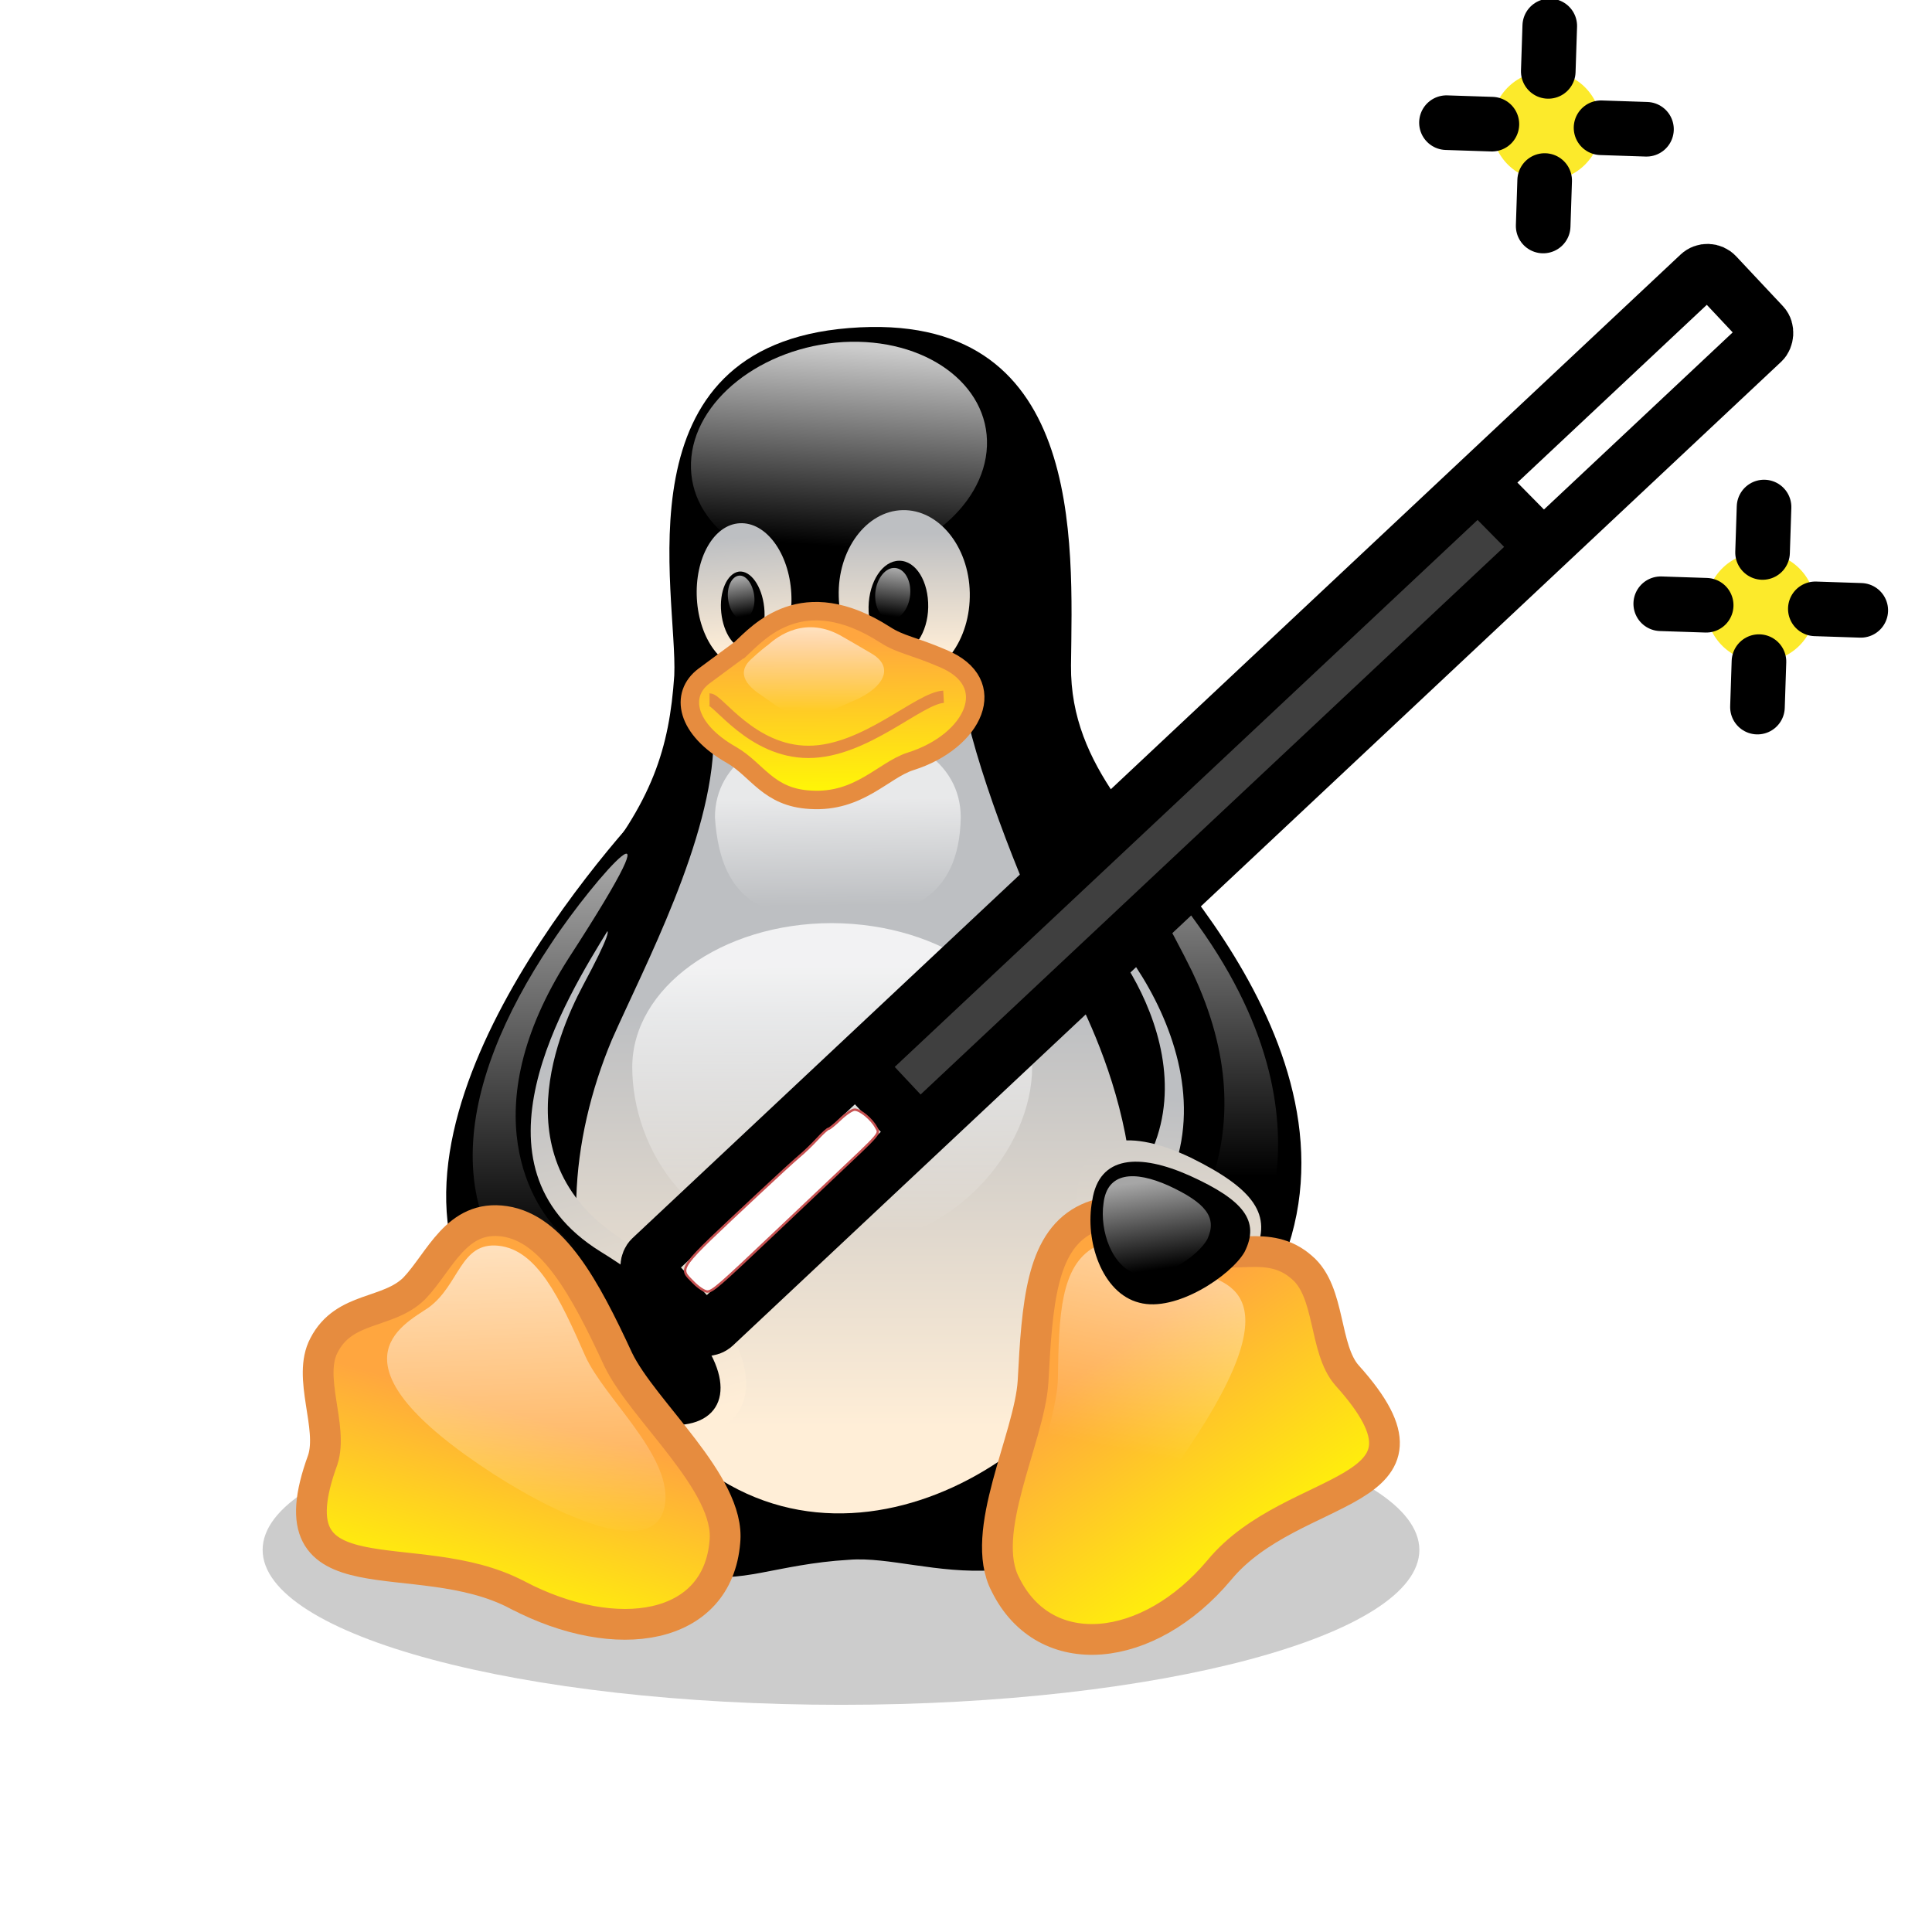 <?xml version="1.0" encoding="UTF-8" standalone="no"?>
<!-- Created with Inkscape (http://www.inkscape.org/) -->

<svg
   width="512"
   height="512"
   viewBox="0 0 512 512"
   version="1.1"
   id="svg1"
   xml:space="preserve"
   xmlns:inkscape="http://www.inkscape.org/namespaces/inkscape"
   xmlns:sodipodi="http://sodipodi.sourceforge.net/DTD/sodipodi-0.dtd"
   xmlns="http://www.w3.org/2000/svg"
   xmlns:svg="http://www.w3.org/2000/svg"><sodipodi:namedview
     id="namedview1"
     pagecolor="#ffffff"
     bordercolor="#999999"
     borderopacity="1"
     inkscape:showpageshadow="2"
     inkscape:pageopacity="0"
     inkscape:pagecheckerboard="0"
     inkscape:deskcolor="#d1d1d1"
     inkscape:document-units="px"><inkscape:page
       x="0"
       y="0"
       width="512"
       height="512"
       id="page2"
       margin="0"
       bleed="0" /></sodipodi:namedview><defs
     id="defs1"><filter
       x="-0.066"
       y="-0.248"
       width="1.133"
       height="1.495"
       filterUnits="objectBoundingBox"
       id="filter-1"><feOffset
         dx="0"
         dy="0"
         in="SourceAlpha"
         result="shadowOffsetOuter1"
         id="feOffset1" /><feGaussianBlur
         stdDeviation="6.5"
         in="shadowOffsetOuter1"
         result="shadowBlurOuter1"
         id="feGaussianBlur1" /></filter><linearGradient
       x1="289.776"
       y1="138.692"
       x2="291.194"
       y2="96.788"
       id="linearGradient-2"
       gradientTransform="scale(0.616,1.624)"
       gradientUnits="userSpaceOnUse"><stop
         stop-color="#FFEED7"
         offset="0%"
         id="stop1" /><stop
         stop-color="#BDBFC2"
         offset="100%"
         id="stop2" /></linearGradient><linearGradient
       x1="104.509"
       y1="5.663"
       x2="100.189"
       y2="51.919"
       id="linearGradient-3"
       gradientTransform="scale(1.147,0.872)"
       gradientUnits="userSpaceOnUse"><stop
         stop-color="#FFFFFF"
         stop-opacity="0.8"
         offset="0%"
         id="stop3" /><stop
         stop-color="#FFFFFF"
         stop-opacity="0"
         offset="100%"
         id="stop4" /></linearGradient><linearGradient
       x1="121.747"
       y1="53.925"
       x2="120.813"
       y2="35.183"
       id="linearGradient-4"
       gradientTransform="scale(0.807,1.239)"
       gradientUnits="userSpaceOnUse"><stop
         stop-color="#FFEED7"
         offset="0%"
         id="stop5" /><stop
         stop-color="#BDBFC2"
         offset="100%"
         id="stop6" /></linearGradient><linearGradient
       x1="148.083"
       y1="59.381"
       x2="148.083"
       y2="37.696"
       id="linearGradient-5"
       gradientTransform="scale(0.881,1.135)"
       gradientUnits="userSpaceOnUse"><stop
         stop-color="#FFEED7"
         offset="0%"
         id="stop7" /><stop
         stop-color="#BDBFC2"
         offset="100%"
         id="stop8" /></linearGradient><linearGradient
       x1="155.589"
       y1="41.362"
       x2="154.901"
       y2="49.22"
       id="linearGradient-6"
       gradientTransform="scale(0.825,1.212)"
       gradientUnits="userSpaceOnUse"><stop
         stop-color="#FFFFFF"
         stop-opacity="0.65"
         offset="0%"
         id="stop9" /><stop
         stop-color="#FFFFFF"
         stop-opacity="0"
         offset="100%"
         id="stop10" /></linearGradient><linearGradient
       x1="123.984"
       y1="40.585"
       x2="124.622"
       y2="46.678"
       id="linearGradient-7"
       gradientTransform="scale(0.783,1.278)"
       gradientUnits="userSpaceOnUse"><stop
         stop-color="#FFFFFF"
         stop-opacity="0.65"
         offset="0%"
         id="stop11" /><stop
         stop-color="#FFFFFF"
         stop-opacity="0"
         offset="100%"
         id="stop12" /></linearGradient><linearGradient
       x1="148.015"
       y1="182.555"
       x2="148.015"
       y2="114.048"
       id="linearGradient-8"
       gradientTransform="scale(0.813,1.23)"
       gradientUnits="userSpaceOnUse"><stop
         stop-color="#FFEED7"
         offset="0%"
         id="stop13" /><stop
         stop-color="#BDBFC2"
         offset="100%"
         id="stop14" /></linearGradient><linearGradient
       x1="108.99"
       y1="156.393"
       x2="101.375"
       y2="102.297"
       id="linearGradient-9"
       gradientTransform="scale(0.693,1.444)"
       gradientUnits="userSpaceOnUse"><stop
         stop-color="#FFEED7"
         offset="0%"
         id="stop15" /><stop
         stop-color="#BDBFC2"
         offset="100%"
         id="stop16" /></linearGradient><linearGradient
       x1="104.4"
       y1="144.859"
       x2="104.694"
       y2="204.601"
       id="linearGradient-10"
       gradientTransform="scale(1.108,0.903)"
       gradientUnits="userSpaceOnUse"><stop
         stop-color="#FFFFFF"
         stop-opacity="0.8"
         offset="0%"
         id="stop17" /><stop
         stop-color="#FFFFFF"
         stop-opacity="0"
         offset="100%"
         id="stop18" /></linearGradient><linearGradient
       x1="102.845"
       y1="110.189"
       x2="103.196"
       y2="134.559"
       id="linearGradient-11"
       gradientTransform="scale(1.137,0.88)"
       gradientUnits="userSpaceOnUse"><stop
         stop-color="#FFFFFF"
         stop-opacity="0.65"
         offset="0%"
         id="stop19" /><stop
         stop-color="#FFFFFF"
         stop-opacity="0"
         offset="100%"
         id="stop20" /></linearGradient><linearGradient
       x1="103.163"
       y1="63.007"
       x2="103.163"
       y2="108.008"
       id="linearGradient-12"
       gradientTransform="scale(0.572,1.749)"
       gradientUnits="userSpaceOnUse"><stop
         stop-color="#FFFFFF"
         stop-opacity="0.65"
         offset="0%"
         id="stop21" /><stop
         stop-color="#FFFFFF"
         stop-opacity="0"
         offset="100%"
         id="stop22" /></linearGradient><linearGradient
       x1="330.861"
       y1="58.718"
       x2="330.855"
       y2="99.452"
       id="linearGradient-13"
       gradientTransform="scale(0.573,1.745)"
       gradientUnits="userSpaceOnUse"><stop
         stop-color="#FFFFFF"
         stop-opacity="0.65"
         offset="0%"
         id="stop23" /><stop
         stop-color="#FFFFFF"
         stop-opacity="0"
         offset="100%"
         id="stop24" /></linearGradient><linearGradient
       x1="54.492"
       y1="225.123"
       x2="41.523"
       y2="269.052"
       id="linearGradient-14"
       gradientTransform="scale(1.012,0.989)"
       gradientUnits="userSpaceOnUse"><stop
         stop-color="#FFA63F"
         offset="0%"
         id="stop25" /><stop
         stop-color="#FFFF00"
         offset="100%"
         id="stop26" /></linearGradient><linearGradient
       x1="181.205"
       y1="222.524"
       x2="179.432"
       y2="145.708"
       id="linearGradient-15"
       gradientTransform="scale(1.021,0.98)"
       gradientUnits="userSpaceOnUse"><stop
         stop-color="#FFEED7"
         offset="0%"
         id="stop27" /><stop
         stop-color="#BDBFC2"
         offset="100%"
         id="stop28" /></linearGradient><linearGradient
       x1="180.039"
       y1="200.218"
       x2="211.415"
       y2="249.231"
       id="linearGradient-16"
       gradientTransform="scale(0.956,1.046)"
       gradientUnits="userSpaceOnUse"><stop
         stop-color="#FFA63F"
         offset="0%"
         id="stop29" /><stop
         stop-color="#FFFF00"
         offset="100%"
         id="stop30" /></linearGradient><linearGradient
       x1="224.736"
       y1="142.267"
       x2="218.798"
       y2="186.406"
       id="linearGradient-17"
       gradientTransform="scale(0.812,1.232)"
       gradientUnits="userSpaceOnUse"><stop
         stop-color="#FFFFFF"
         stop-opacity="0.65"
         offset="0%"
         id="stop31" /><stop
         stop-color="#FFFFFF"
         stop-opacity="0"
         offset="100%"
         id="stop32" /></linearGradient><linearGradient
       x1="53.036"
       y1="186.021"
       x2="55.102"
       y2="244.907"
       id="linearGradient-18"
       gradientTransform="scale(0.987,1.013)"
       gradientUnits="userSpaceOnUse"><stop
         stop-color="#FFFFFF"
         stop-opacity="0.65"
         offset="0%"
         id="stop33" /><stop
         stop-color="#FFFFFF"
         stop-opacity="0"
         offset="100%"
         id="stop34" /></linearGradient><linearGradient
       x1="172.71"
       y1="182.054"
       x2="175.562"
       y2="200.621"
       id="linearGradient-19"
       gradientTransform="scale(1.044,0.958)"
       gradientUnits="userSpaceOnUse"><stop
         stop-color="#FFFFFF"
         stop-opacity="0.65"
         offset="0%"
         id="stop35" /><stop
         stop-color="#FFFFFF"
         stop-opacity="0"
         offset="100%"
         id="stop36" /></linearGradient><linearGradient
       x1="95.571"
       y1="77.674"
       x2="95.992"
       y2="119.353"
       id="linearGradient-20"
       gradientTransform="scale(1.211,0.826)"
       gradientUnits="userSpaceOnUse"><stop
         stop-color="#FFA63F"
         offset="0%"
         id="stop37" /><stop
         stop-color="#FFFF00"
         offset="100%"
         id="stop38" /></linearGradient><linearGradient
       x1="89.543"
       y1="78.129"
       x2="89.431"
       y2="98.91"
       id="linearGradient-21"
       gradientTransform="scale(1.252,0.798)"
       gradientUnits="userSpaceOnUse"><stop
         stop-color="#FFFFFF"
         stop-opacity="0.65"
         offset="0%"
         id="stop39" /><stop
         stop-color="#FFFFFF"
         stop-opacity="0"
         offset="100%"
         id="stop40" /></linearGradient></defs><g
     inkscape:groupmode="layer"
     id="layer2"
     inkscape:label="Capa 2"><g
       transform="matrix(1.304,0,0,1.304,69.545,85.559)"
       id="g67"
       style="opacity:1;fill:none"><path
         d="m 235.125,249.359 c 0,17.356 -52.618,31.497 -117.541,31.497 -64.923,0 -117.541,-14.05 -117.541,-31.497 v 0 c 0,-17.356 52.618,-31.497 117.541,-31.497 64.923,0 117.449,14.142 117.541,31.497 z"
         fill="#000000"
         fill-opacity="0.2"
         filter="url(#filter-1)"
         id="path40" /><path
         d="M 53.213,215.474 C 41.826,199.128 39.622,145.868 66.16,113.085 79.292,97.382 82.69,86.454 83.7,71.67 84.434,54.865 71.854,4.819 119.237,1.054 c 48.026,-3.857 45.363,43.527 45.088,68.596 -0.184,21.121 15.519,33.15 26.355,49.679 19.927,30.303 18.274,82.462 -3.765,110.746 -27.916,35.354 -51.791,20.019 -67.678,21.304 -29.753,1.745 -30.763,17.539 -66.025,-35.905 z"
         fill="#000000"
         id="path41" /><path
         d="m 169.101,122.451 c 8.265,7.622 29.661,41.69 -4.224,62.995 -11.938,7.438 10.652,35.721 21.488,22.039 19.192,-24.61 6.979,-63.913 -4.591,-77.963 -7.714,-9.918 -19.651,-13.774 -12.672,-7.071 z"
         fill="url(#linearGradient-2)"
         id="path42"
         style="fill:url(#linearGradient-2)" /><path
         d="m 166.805,117.86 c 13.591,11.019 38.293,49.588 2.204,74.749 -11.846,7.805 10.468,32.507 23.049,19.927 43.619,-43.894 -1.102,-94.308 -16.529,-111.664 -13.774,-15.152 -25.988,3.489 -8.724,16.988 z"
         stroke="#000000"
         stroke-width="0.977"
         fill="#000000"
         id="path43" /><path
         d="M 147.245,25.021 C 146.786,37.601 132.92,48.529 116.299,49.539 99.678,50.549 86.638,40.999 87.097,28.419 v 0 C 87.557,15.838 101.423,4.91 118.044,3.9 c 16.621,-0.918 29.661,8.54 29.202,21.121 z"
         fill="url(#linearGradient-3)"
         id="path44"
         style="fill:url(#linearGradient-3)" /><path
         d="m 107.483,54.957 c 0.459,8.173 -3.398,15.06 -8.724,15.335 -5.326,0.275 -10.009,-6.061 -10.468,-14.233 v 0 c -0.459,-8.173 3.398,-15.06 8.724,-15.335 5.326,-0.275 10.009,6.061 10.468,14.233 z"
         fill="url(#linearGradient-4)"
         id="path45"
         style="fill:url(#linearGradient-4)" /><path
         d="m 117.125,55.6 c 0.184,9.458 6.336,16.988 13.682,16.805 7.346,-0.184 13.132,-7.989 12.948,-17.539 v 0 c -0.184,-9.458 -6.336,-16.988 -13.682,-16.805 -7.346,0.184 -13.223,8.081 -12.948,17.539 z"
         fill="url(#linearGradient-5)"
         id="path46"
         style="fill:url(#linearGradient-5)" /><path
         d="m 123.186,57.712 c -0.092,5.234 2.479,9.458 5.877,9.458 3.306,0 6.153,-4.224 6.244,-9.367 v 0 c 0.092,-5.234 -2.479,-9.458 -5.877,-9.458 -3.398,0 -6.153,4.224 -6.244,9.367 z"
         fill="#000000"
         id="path47" /><path
         d="m 101.974,57.804 c 0.459,4.316 -1.194,7.989 -3.581,8.356 C 96.005,66.436 93.709,63.222 93.25,58.906 v 0 c -0.459,-4.316 1.194,-7.989 3.581,-8.356 2.388,-0.275 4.683,2.939 5.142,7.254 z"
         fill="#000000"
         id="path48" /><path
         d="m 124.564,54.773 c -0.275,2.939 1.102,5.326 3.03,5.51 1.928,0.184 3.765,-2.112 4.04,-4.959 v 0 c 0.275,-2.939 -1.102,-5.326 -3.03,-5.51 -1.928,-0.184 -3.765,2.112 -4.04,4.959 z"
         fill="url(#linearGradient-6)"
         id="path49"
         style="fill:url(#linearGradient-6)" /><path
         d="m 99.953,55.508 c 0.275,2.388 -0.735,4.5 -2.204,4.683 -1.469,0.184 -2.847,-1.653 -3.122,-4.132 v 0 c -0.275,-2.388 0.735,-4.5 2.204,-4.683 1.469,-0.184 2.847,1.745 3.122,4.132 z"
         fill="url(#linearGradient-7)"
         id="path50"
         style="fill:url(#linearGradient-7)" /><path
         d="m 71.027,145.684 c 6.52,-14.784 20.386,-40.772 20.661,-60.882 0,-15.978 47.843,-19.835 51.7,-3.857 3.857,15.978 13.591,39.854 19.835,51.424 6.244,11.479 24.335,48.118 5.051,80.075 -17.356,28.283 -69.974,50.69 -98.073,-3.857 -9.55,-18.917 -7.805,-42.333 0.826,-62.903 z"
         fill="url(#linearGradient-8)"
         id="path51"
         style="fill:url(#linearGradient-8)" /><path
         d="m 65.15,134.664 c -5.602,10.56 -17.172,38.293 11.111,53.444 30.395,16.162 30.304,49.312 -6.244,33.518 -33.426,-14.233 -18.641,-71.902 -9.275,-85.676 6.061,-9.642 15.244,-21.488 4.408,-1.286 z"
         fill="url(#linearGradient-9)"
         id="path52"
         style="fill:url(#linearGradient-9)" /><path
         d="m 69.925,122.727 c -8.907,14.509 -30.212,48.669 -1.653,66.484 38.384,23.6 27.549,47.108 -7.53,25.896 -49.404,-29.569 -5.969,-89.258 13.774,-112.031 22.59,-25.528 4.316,4.683 -4.591,19.651 z"
         stroke="#000000"
         stroke-width="1.25"
         fill="#000000"
         id="path53" /><path
         d="m 156.428,151.285 c 0,16.162 -15.519,37.099 -42.149,36.915 -27.457,0.184 -39.119,-20.753 -39.119,-36.915 0,-16.162 18.182,-29.293 40.588,-29.293 22.498,0.092 40.68,13.132 40.68,29.293 z"
         fill="url(#linearGradient-10)"
         id="path54"
         style="fill:url(#linearGradient-10)" /><path
         d="m 141.919,100.504 c -0.275,16.713 -11.203,20.661 -24.977,20.661 -13.774,0 -23.784,-2.479 -24.977,-20.661 0,-11.387 11.203,-17.998 24.977,-17.998 13.774,-0.092 24.977,6.52 24.977,17.998 z"
         fill="url(#linearGradient-11)"
         id="path55"
         style="fill:url(#linearGradient-11)" /><path
         d="m 58.63,126.216 c 8.999,-13.682 28.008,-34.711 3.581,2.939 -19.835,31.038 -7.346,50.965 -0.918,56.475 18.549,16.529 17.815,27.64 3.214,18.917 -31.314,-18.641 -24.794,-50.047 -5.877,-78.33 z"
         fill="url(#linearGradient-12)"
         id="path56"
         style="fill:url(#linearGradient-12)" /><path
         d="m 188.936,131.818 c -7.805,-16.07 -32.599,-56.842 1.194,-9.458 30.763,42.884 9.183,72.728 5.326,75.667 -3.857,2.939 -16.805,8.907 -13.04,-1.469 3.857,-10.377 22.957,-30.028 6.52,-64.739 z"
         fill="url(#linearGradient-13)"
         id="path57"
         style="fill:url(#linearGradient-13)" /><path
         d="M 51.835,258.542 C 31.265,247.614 1.421,260.654 12.257,231.085 c 2.204,-6.704 -3.214,-16.805 0.275,-23.325 4.132,-7.989 13.04,-6.244 18.366,-11.57 5.234,-5.51 8.54,-15.06 18.366,-13.591 9.734,1.469 16.254,13.407 23.049,28.1 5.051,10.468 22.865,25.253 21.672,37.007 -1.469,17.998 -21.947,21.396 -42.149,10.836 z"
         stroke="#e68c3f"
         stroke-width="6.25"
         fill="url(#linearGradient-14)"
         id="path58"
         style="fill:url(#linearGradient-14)" /><path
         d="m 201.608,189.119 c -3.122,5.877 -16.162,15.335 -24.886,12.856 -8.816,-2.388 -12.856,-15.795 -11.111,-25.988 1.653,-11.387 11.111,-12.03 23.049,-6.336 12.856,6.336 16.713,11.662 12.948,19.468 z"
         fill="url(#linearGradient-15)"
         id="path59"
         style="fill:url(#linearGradient-15)" /><path
         d="m 194.445,253.491 c 15.06,-18.274 48.577,-14.509 25.988,-39.578 -4.775,-5.418 -3.306,-16.988 -9.183,-21.947 -6.887,-6.061 -14.509,-1.102 -21.488,-4.224 -6.979,-3.398 -14.325,-9.918 -22.865,-5.326 -8.54,4.683 -9.458,16.805 -10.285,32.783 -0.735,11.479 -11.203,30.671 -5.602,41.231 8.081,16.346 29.11,14.142 43.435,-2.939 z"
         stroke="#e68c3f"
         stroke-width="6.251"
         fill="url(#linearGradient-16)"
         id="path60"
         style="fill:url(#linearGradient-16)" /><path
         d="m 187.925,229.064 c 23.325,-34.436 5.969,-34.16 0.092,-36.823 -5.877,-2.755 -12.03,-8.173 -18.917,-4.408 -6.887,3.857 -7.254,13.774 -7.438,26.814 -0.275,9.367 -8.081,25.069 -3.398,33.793 5.693,10.193 19.468,-4.591 29.661,-19.376 z"
         fill="url(#linearGradient-17)"
         id="path61"
         style="fill:url(#linearGradient-17)" /><path
         d="m 47.06,234.023 c -34.895,-22.59 -18.549,-30.303 -13.315,-33.885 6.336,-4.591 6.428,-13.407 14.233,-12.581 7.805,0.826 12.397,10.468 17.631,22.406 3.857,8.54 17.264,19.927 16.254,29.753 -1.286,11.57 -19.743,3.949 -34.803,-5.693 z"
         fill="url(#linearGradient-18)"
         id="path62"
         style="fill:url(#linearGradient-18)" /><path
         d="m 199.588,188.843 c -2.755,4.775 -13.958,12.305 -21.396,10.285 -7.622,-1.928 -11.111,-12.672 -9.55,-20.753 1.377,-9.183 9.55,-9.642 19.835,-5.051 10.928,4.959 14.325,9.183 11.111,15.519 z"
         fill="#000000"
         id="path63" /><path
         d="m 192.058,186.18 c -1.745,3.306 -9.091,8.54 -14.233,7.163 -5.142,-1.377 -7.714,-8.816 -6.887,-14.417 0.735,-6.336 6.244,-6.704 13.223,-3.581 7.53,3.489 9.918,6.428 7.897,10.836 z"
         fill="url(#linearGradient-19)"
         id="path64"
         style="fill:url(#linearGradient-19)" /><path
         d="m 97.107,66.344 c 3.673,-3.398 12.581,-13.774 29.477,-2.939 3.122,2.02 5.693,2.204 11.662,4.775 12.03,4.959 6.336,16.896 -6.52,20.937 -5.51,1.745 -10.468,8.448 -20.386,7.805 C 102.8,96.464 100.596,90.862 95.362,87.832 86.087,82.598 84.71,75.527 89.76,71.762 c 5.051,-3.765 6.979,-5.142 7.346,-5.418 z"
         stroke="#e68c3f"
         stroke-width="3.75"
         fill="url(#linearGradient-20)"
         id="path65"
         style="fill:url(#linearGradient-20)" /><path
         d="m 138.43,75.986 c -5.051,0.275 -15.978,11.203 -27.457,11.203 -11.479,0 -18.366,-10.652 -20.111,-10.652"
         stroke="#e68c3f"
         stroke-width="2.5"
         id="path66" /><path
         d="m 102.8,65.426 c 1.837,-1.653 7.622,-6.153 15.244,-1.561 1.653,0.918 3.306,1.928 5.693,3.306 4.867,2.847 2.479,6.979 -3.398,9.55 -2.663,1.102 -7.071,3.489 -10.377,3.306 -3.673,-0.367 -6.153,-2.755 -8.54,-4.316 -4.5,-2.939 -4.224,-5.418 -2.112,-7.346 1.561,-1.469 3.306,-2.847 3.489,-2.939 z"
         fill="url(#linearGradient-21)"
         id="path67"
         style="fill:url(#linearGradient-21)" /></g></g><g
     id="g1"
     transform="matrix(2.79,0.092,-0.092,2.79,33.498,-182.093)"><g
       id="line-supplement"
       transform="matrix(2.592,0,0,2.592,13.969,44.301)"><rect
         x="33.625"
         y="20.045"
         width="4.654"
         height="32.199"
         transform="rotate(44.93,35.952,36.144)"
         id="rect1" /></g><g
       id="color"
       transform="matrix(2.592,0,0,2.592,13.969,44.301)"><rect
         x="33.625"
         y="20.045"
         width="4.654"
         height="32.199"
         transform="rotate(44.93,35.952,36.144)"
         fill="#3f3f3f"
         id="rect2" /><circle
         cx="47.575"
         cy="10.958"
         r="2"
         fill="#fcea2b"
         id="circle2" /><circle
         cx="56"
         cy="28.31"
         r="2"
         fill="#fcea2b"
         id="circle3" /></g><g
       id="line"
       transform="matrix(2.592,0,0,2.592,13.969,44.301)"><rect
         x="34.263"
         y="9.277"
         rx="0.44"
         width="3.385"
         height="53.525"
         transform="rotate(44.93,35.955,36.04)"
         fill="none"
         stroke="#000000"
         stroke-miterlimit="10"
         stroke-width="2"
         id="rect3" /><line
         x1="45.306"
         x2="47.635"
         y1="23.873"
         y2="26.085"
         fill="none"
         stroke="#000000"
         stroke-miterlimit="10"
         stroke-width="2"
         id="line3" /><line
         x1="23.441"
         x2="25.838"
         y1="46.194"
         y2="48.584"
         fill="none"
         stroke="#000000"
         stroke-miterlimit="10"
         stroke-width="2"
         id="line4" /><line
         x1="47.575"
         x2="47.575"
         y1="8.958"
         y2="7.293"
         fill="none"
         stroke="#000000"
         stroke-linecap="round"
         stroke-miterlimit="10"
         stroke-width="2"
         id="line5" /><line
         x1="47.575"
         x2="47.575"
         y1="14.624"
         y2="12.958"
         fill="none"
         stroke="#000000"
         stroke-linecap="round"
         stroke-miterlimit="10"
         stroke-width="2"
         id="line6" /><line
         x1="45.575"
         x2="43.91"
         y1="10.958"
         y2="10.958"
         fill="none"
         stroke="#000000"
         stroke-linecap="round"
         stroke-miterlimit="10"
         stroke-width="2"
         id="line7" /><line
         x1="51.24"
         x2="49.575"
         y1="10.958"
         y2="10.958"
         fill="none"
         stroke="#000000"
         stroke-linecap="round"
         stroke-miterlimit="10"
         stroke-width="2"
         id="line8" /><line
         x1="56"
         x2="56"
         y1="26.31"
         y2="24.645"
         fill="none"
         stroke="#000000"
         stroke-linecap="round"
         stroke-miterlimit="10"
         stroke-width="2"
         id="line9" /><line
         x1="56"
         x2="56"
         y1="31.976"
         y2="30.31"
         fill="none"
         stroke="#000000"
         stroke-linecap="round"
         stroke-miterlimit="10"
         stroke-width="2"
         id="line10" /><line
         x1="54"
         x2="52.335"
         y1="28.31"
         y2="28.31"
         fill="none"
         stroke="#000000"
         stroke-linecap="round"
         stroke-miterlimit="10"
         stroke-width="2"
         id="line11" /><line
         x1="59.665"
         x2="58"
         y1="28.31"
         y2="28.31"
         fill="none"
         stroke="#000000"
         stroke-linecap="round"
         stroke-miterlimit="10"
         stroke-width="2"
         id="line12" /></g></g><path
     style="fill:#ffffff;stroke:#c65151;stroke-width:0.634"
     d="m 183.802,339.879 c -3.977,-4.073 -4.893,-2.814 17.014,-23.36 4.878,-4.575 9.867,-9.143 11.087,-10.151 1.22,-1.008 3.333,-3.046 4.697,-4.529 1.364,-1.483 2.698,-2.696 2.965,-2.696 0.267,0 1.674,-1.142 3.126,-2.538 1.453,-1.396 3.167,-2.538 3.81,-2.538 1.463,0 4.509,2.52 5.671,4.692 0.977,1.826 1.757,0.922 -12.119,14.024 -2.957,2.792 -9.639,9.123 -14.851,14.071 -14.673,13.93 -16.361,15.396 -17.753,15.414 -0.714,0.009 -2.356,-1.066 -3.648,-2.389 z"
     id="path18" /></svg>
